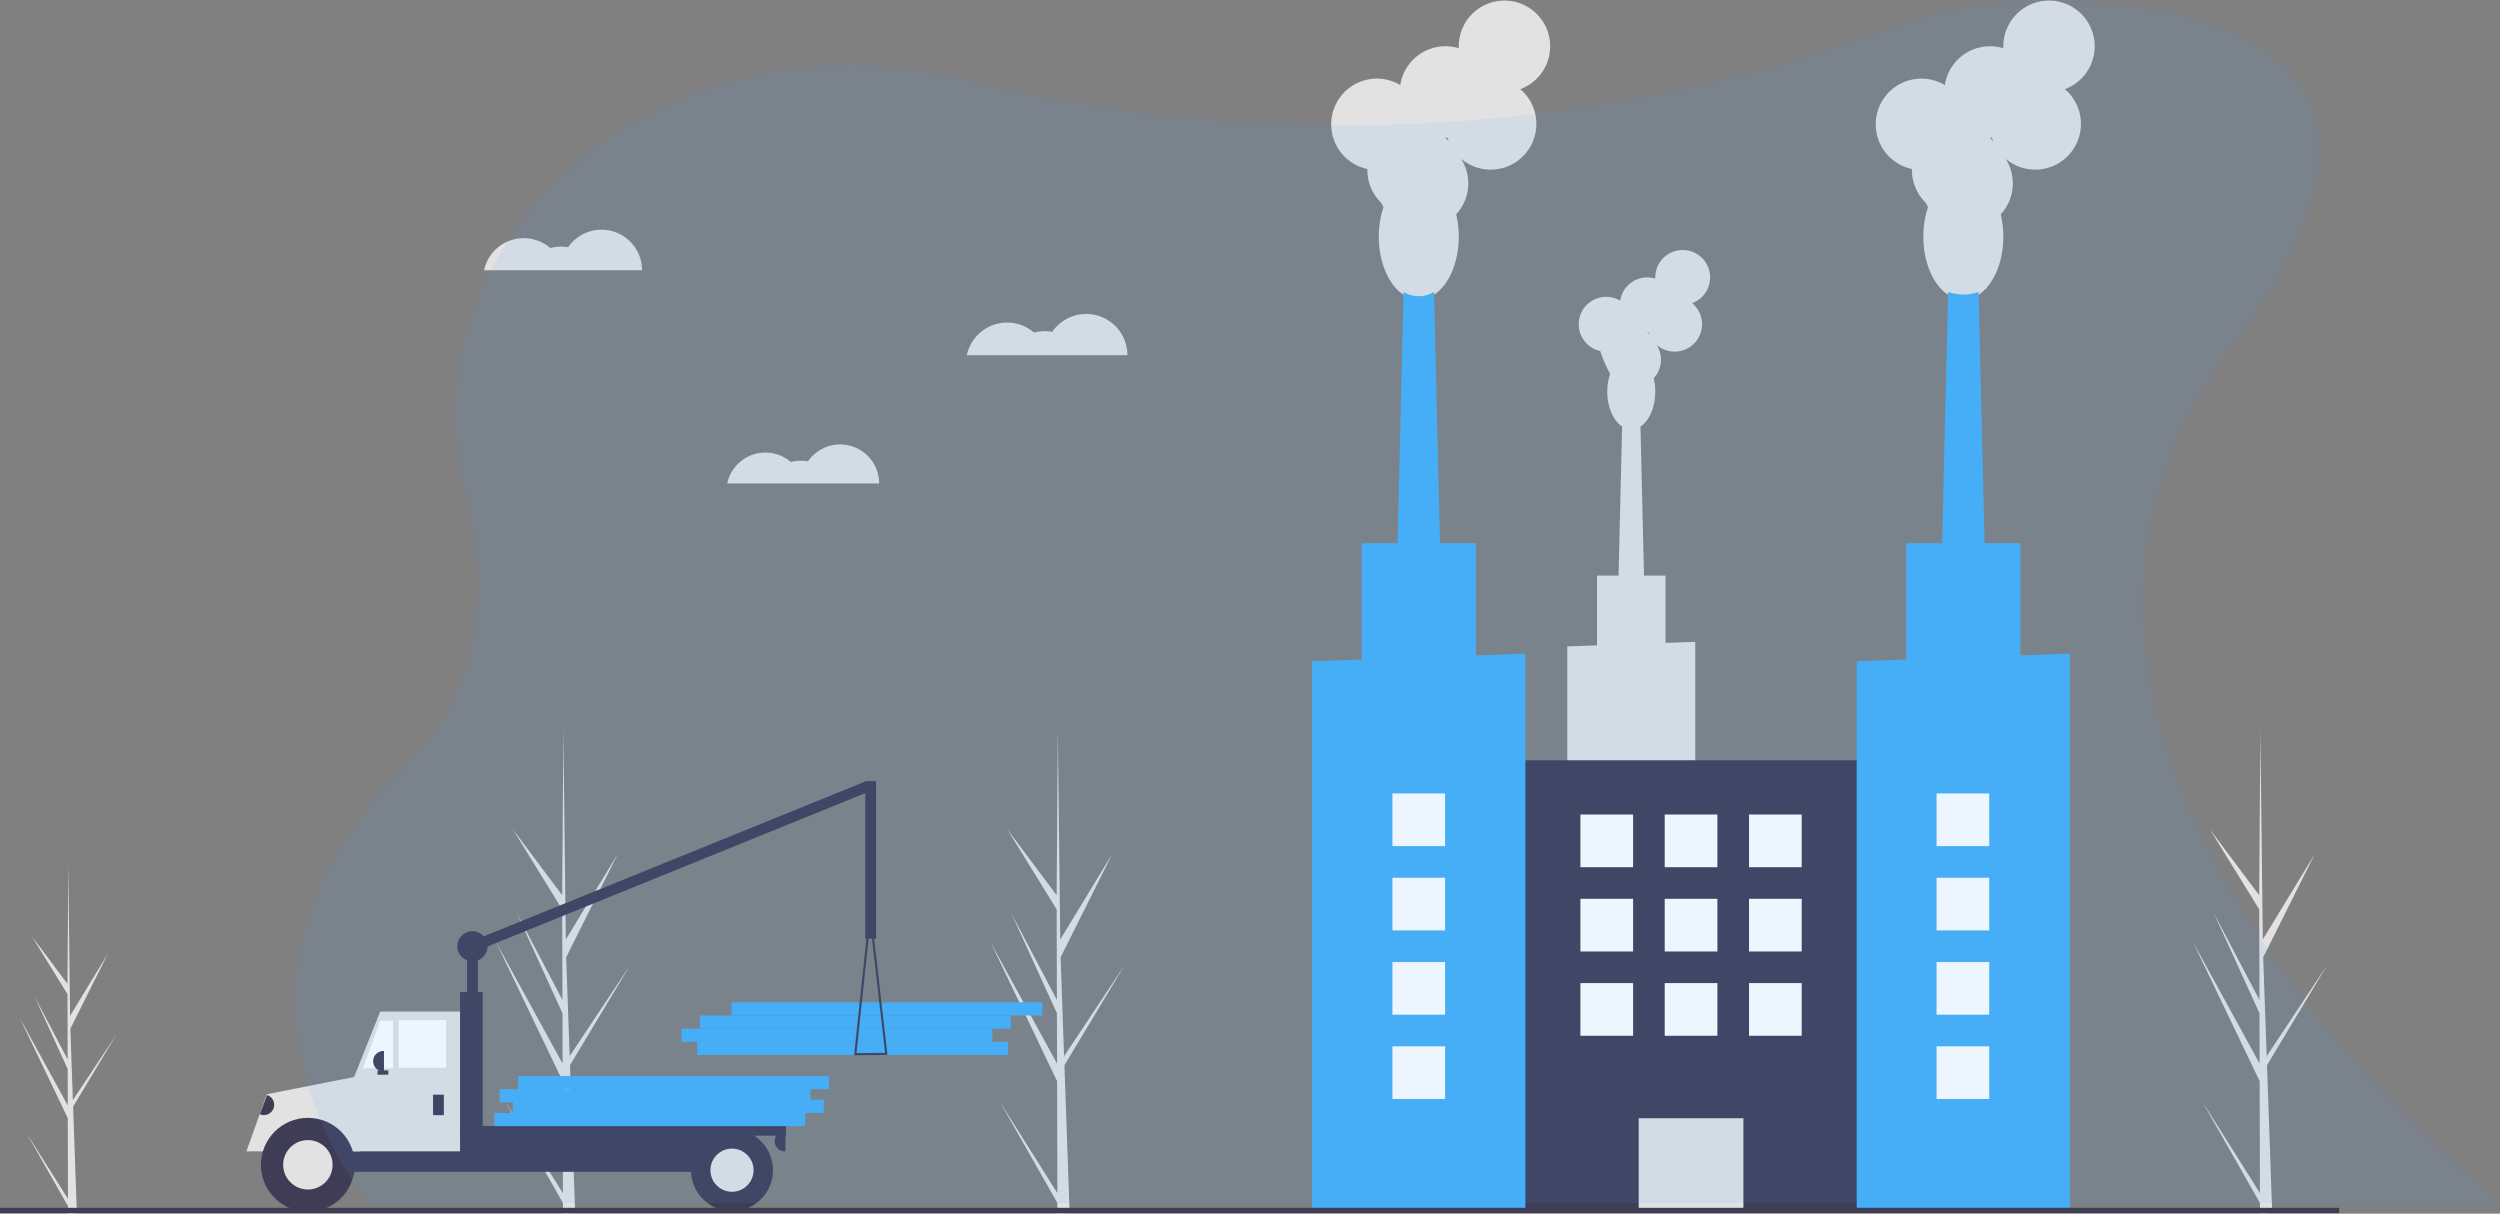 <svg xmlns="http://www.w3.org/2000/svg" width="679.659" height="329.946" viewBox="0 0 679.659 329.946">
  <rect x="0" y="0" width="679.659" height="329.946" fill="#808080" stroke="none"/>
  <g id="Group_55" data-name="Group 55" transform="translate(0 0.156)">
    <path id="Path_765" data-name="Path 765" d="M362.477,622.458,346.812,597.6l15.672,27.567.008,2.833q1.676-.02,3.319-.128l-1.278-36.388.017-.281-.029-.054-.122-3.438,16.379-27.246-16.4,24.671-.049.728-.965-27.492,14.081-28.189L363.259,553.54l-.66-56.984,0-.19,0,.187-.321,44.928L348.818,523.5l13.467,21.846.062,24.607-12.484-23.766,12.491,27.384.035,13.683-18.134-33.09L362.4,592.032Z" transform="translate(-209.442 -298.268)" fill="#e2e2e2"/>
    <path id="Path_766" data-name="Path 766" d="M550.189,622.458,534.524,597.6,550.2,625.167,550.2,628q1.676-.02,3.319-.129l-1.278-36.387.017-.281-.029-.054-.122-3.438,16.379-27.246-16.4,24.671-.049.728-.965-27.492,14.081-28.189L550.971,553.54l-.66-56.984,0-.19,0,.187-.321,44.928L536.529,523.5,550,545.351l.062,24.607-12.484-23.766,12.491,27.383.034,13.683-18.134-33.09,18.148,37.864Z" transform="translate(-262.73 -298.268)" fill="#e2e2e2"/>
    <path id="Path_767" data-name="Path 767" d="M176.595,638.582l-11.311-17.951L176.6,640.538l.006,2.045q1.21-.014,2.4-.093l-.923-26.275.012-.2-.021-.039-.088-2.483,11.827-19.674-11.839,17.815-.035.526-.7-19.852,10.168-20.355L177.16,588.817l-.477-41.148,0-.137,0,.135-.232,32.442-9.716-12.981,9.724,15.775.045,17.769-9.015-17.161,9.02,19.773.025,9.88L163.436,589.27l13.1,27.341Z" transform="translate(-158.111 -312.792)" fill="#e2e2e2"/>
    <path id="Path_768" data-name="Path 768" d="M1006.726,622.458,991.061,597.6l15.672,27.567.008,2.833q1.676-.02,3.319-.128l-1.278-36.388.017-.281-.029-.054-.122-3.438,16.379-27.246-16.4,24.671-.049.728-.965-27.492,14.081-28.189-14.191,23.358-.66-56.984,0-.19,0,.187-.321,44.928L993.067,523.5l13.467,21.846.063,24.607-12.484-23.766,12.491,27.384.035,13.683L988.5,554.168l18.148,37.864Z" transform="translate(-392.332 -298.268)" fill="#e2e2e2"/>
    <rect id="Rectangle_603" data-name="Rectangle 603" width="84.502" height="3.581" transform="translate(274.069 286.658) rotate(180)" fill="#45aff7"/>
    <rect id="Rectangle_604" data-name="Rectangle 604" width="84.502" height="3.581" transform="translate(269.772 283.078) rotate(180)" fill="#45aff7"/>
    <rect id="Rectangle_605" data-name="Rectangle 605" width="84.502" height="3.581" transform="translate(274.785 279.497) rotate(180)" fill="#45aff7"/>
    <rect id="Rectangle_606" data-name="Rectangle 606" width="84.502" height="3.581" transform="translate(283.378 275.916) rotate(180)" fill="#45aff7"/>
    <rect id="Rectangle_607" data-name="Rectangle 607" width="2.934" height="20.831" transform="translate(129.911 277.344) rotate(180)" fill="#3f3d56"/>
    <rect id="Rectangle_608" data-name="Rectangle 608" width="2.934" height="117.172" transform="translate(128.072 258.968) rotate(-112.092)" fill="#3f3d56"/>
    <rect id="Rectangle_609" data-name="Rectangle 609" width="25.525" height="9.975" transform="translate(98.225 308.444) rotate(180)" fill="#3f3d56"/>
    <rect id="Rectangle_610" data-name="Rectangle 610" width="125.865" height="11.149" transform="translate(200.912 318.419) rotate(180)" fill="#3f3d56"/>
    <path id="Path_769" data-name="Path 769" d="M133.68,421.8H163.9V383.806H141.308l-7.628,19.163Z" transform="translate(-37.949 -108.956)" fill="#e2e2e2"/>
    <rect id="Rectangle_611" data-name="Rectangle 611" width="12.909" height="12.909" transform="translate(121.256 290.107) rotate(180)" fill="#fff"/>
    <path id="Path_770" data-name="Path 770" d="M137.777,400.2h8.215V387.289h-3.521Z" transform="translate(-39.112 -109.945)" fill="#fff"/>
    <rect id="Rectangle_612" data-name="Rectangle 612" width="2.934" height="5.574" transform="translate(120.669 303.016) rotate(180)" fill="#3f3d56"/>
    <path id="Path_771" data-name="Path 771" d="M0,0H.147A2.787,2.787,0,0,1,2.934,2.787h0A2.787,2.787,0,0,1,.147,5.574H0V0Z" transform="translate(104.386 291.134) rotate(180)" fill="#3f3d56"/>
    <path id="Path_772" data-name="Path 772" d="M0,0H.147A2.787,2.787,0,0,1,2.934,2.787h0A2.787,2.787,0,0,1,.147,5.574H0V0Z" transform="translate(213.528 312.845) rotate(180)" fill="#3f3d56"/>
    <path id="Path_773" data-name="Path 773" d="M266.546,642.8a14.516,14.516,0,0,0-11.283,5.617H249.53l5.574-15.528,25.965-5.121-.733,20.649h-2.506a14.516,14.516,0,0,0-11.283-5.616Z" transform="translate(-182.551 -335.569)" fill="#e2e2e2"/>
    <circle id="Ellipse_472" data-name="Ellipse 472" cx="12.763" cy="12.763" r="12.763" transform="translate(70.94 303.749)" fill="#3f3d56"/>
    <circle id="Ellipse_473" data-name="Ellipse 473" cx="6.717" cy="6.717" r="6.717" transform="translate(76.985 309.795)" fill="#e2e2e2"/>
    <circle id="Ellipse_474" data-name="Ellipse 474" cx="11.149" cy="11.149" r="11.149" transform="translate(187.856 306.83)" fill="#3f3d56"/>
    <circle id="Ellipse_475" data-name="Ellipse 475" cx="5.868" cy="5.868" r="5.868" transform="translate(193.137 312.111)" fill="#e2e2e2"/>
    <rect id="Rectangle_613" data-name="Rectangle 613" width="6.161" height="44.449" transform="translate(131.231 314.018) rotate(180)" fill="#3f3d56"/>
    <rect id="Rectangle_614" data-name="Rectangle 614" width="88.605" height="2.641" transform="translate(213.674 308.591) rotate(180)" fill="#3f3d56"/>
    <rect id="Rectangle_615" data-name="Rectangle 615" width="2.934" height="1.174" transform="translate(105.56 292.014) rotate(180)" fill="#3f3d56"/>
    <path id="Path_774" data-name="Path 774" d="M480.364,604.639a.293.293,0,0,1-.075-.228l4.046-38.264a.293.293,0,0,1,.291-.263h0a.293.293,0,0,1,.292.26l4.376,38.184a.294.294,0,0,1-.289.327l-8.423.079h0A.293.293,0,0,1,480.364,604.639Zm4.275-35.782-3.732,35.288,7.768-.073Z" transform="translate(-248.059 -318.002)" fill="#3f3d56"/>
    <path id="Path_775" data-name="Path 775" d="M0,0H.147A2.787,2.787,0,0,1,2.934,2.787h0A2.787,2.787,0,0,1,.147,5.574H0V0Z" transform="matrix(0.935, 0.354, -0.354, 0.935, 72.607, 297.545)" fill="#3f3d56"/>
    <rect id="Rectangle_616" data-name="Rectangle 616" width="2.934" height="42.835" transform="translate(238.173 255.046) rotate(180)" fill="#3f3d56"/>
    <circle id="Ellipse_476" data-name="Ellipse 476" cx="4.107" cy="4.107" r="4.107" transform="translate(124.336 252.993)" fill="#3f3d56"/>
    <rect id="Rectangle_617" data-name="Rectangle 617" width="84.502" height="3.581" transform="translate(218.927 305.993) rotate(180)" fill="#45aff7"/>
    <rect id="Rectangle_618" data-name="Rectangle 618" width="84.502" height="3.581" transform="translate(223.94 302.413) rotate(180)" fill="#45aff7"/>
    <rect id="Rectangle_619" data-name="Rectangle 619" width="84.502" height="3.581" transform="translate(220.36 299.548) rotate(180)" fill="#45aff7"/>
    <rect id="Rectangle_620" data-name="Rectangle 620" width="84.502" height="3.581" transform="translate(225.373 295.968) rotate(180)" fill="#45aff7"/>
    <path id="Path_776" data-name="Path 776" d="M533.989,341.052a11.168,11.168,0,0,1,7.331,2.731,11.176,11.176,0,0,1,4.932-.217,11.214,11.214,0,0,1,20.449,6.364H523.019A11.218,11.218,0,0,1,533.989,341.052Z" transform="translate(-260.19 -253.513)" fill="#e2e2e2"/>
    <path id="Path_777" data-name="Path 777" d="M442.461,390.451a10.559,10.559,0,0,1,6.93,2.582,10.565,10.565,0,0,1,4.663-.2,10.6,10.6,0,0,1,19.332,6.017h-41.3A10.605,10.605,0,0,1,442.461,390.451Z" transform="translate(-234.377 -267.573)" fill="#e2e2e2"/>
    <path id="Path_778" data-name="Path 778" d="M350.546,309.024a10.986,10.986,0,0,1,7.211,2.687,10.993,10.993,0,0,1,4.851-.213,11.031,11.031,0,0,1,20.114,6.26H339.756A11.035,11.035,0,0,1,350.546,309.024Z" transform="translate(-208.165 -244.432)" fill="#e2e2e2"/>
    <path id="Path_779" data-name="Path 779" d="M751,422.2v89.447h34.785V420.958l-8.075.288v-18.3h-5.857l-.965-40.535c2.363-1.54,4.027-5.2,4.027-9.469a15.521,15.521,0,0,0-.425-3.641,7.448,7.448,0,0,0,.8-9.072,7.453,7.453,0,1,0,9.659-11.352,7.455,7.455,0,1,0-10.036-6.994c0,.109,0,.217.008.325a7.459,7.459,0,0,0-9.552,6,7.454,7.454,0,1,0-5.36,13.7c0,.054,0,.108,0,.162a36.233,36.233,0,0,0,2.633,6.04,15.057,15.057,0,0,0-.769,4.83c0,4.271,1.663,7.929,4.026,9.469l-.965,40.535h-5.857v18.968Zm21.721-85.41h.019c.108,0,.214,0,.321-.008q.1.33.23.647a7.484,7.484,0,0,0-.57-.64Z" transform="translate(-324.909 -246.618)" fill="#e2e2e2"/>
    <rect id="Rectangle_621" data-name="Rectangle 621" width="105.597" height="122.162" transform="translate(512.535 328.698) rotate(180)" fill="#3f3d56"/>
    <rect id="Rectangle_622" data-name="Rectangle 622" width="28.47" height="24.847" transform="translate(473.971 328.698) rotate(180)" fill="#e2e2e2"/>
    <path id="Path_780" data-name="Path 780" d="M671.209,265.536c0,.09-.007.18-.007.27a12.384,12.384,0,0,0,3.767,8.907,12.431,12.431,0,0,0,.621,1.16,25.082,25.082,0,0,0-1.282,8.05c0,9.434,4.867,17.082,10.87,17.082s10.87-7.648,10.87-17.082a25.851,25.851,0,0,0-.708-6.068,12.413,12.413,0,0,0,1.337-15.119,12.421,12.421,0,1,0,16.1-18.92,12.424,12.424,0,1,0-16.727-11.656c0,.182.006.362.014.542a12.431,12.431,0,0,0-15.919,10,12.424,12.424,0,1,0-8.934,22.829Zm21.216-8.529c.179,0,.357-.006.535-.014q.167.551.384,1.078a12.453,12.453,0,0,0-.95-1.066Z" transform="translate(-299.464 -219.737)" fill="#e2e2e2"/>
    <path id="Path_781" data-name="Path 781" d="M685.941,417.292h12.425l-.444-18.633v-.007L696.3,330.327a7.945,7.945,0,0,1-8.285,0l-1.626,68.325v.007Z" transform="translate(-306.44 -251.132)" fill="#45aff7"/>
    <path id="Path_782" data-name="Path 782" d="M498.141,238.1V387.181h57.971V236.03l-13.457.48v-30.5H511.6v31.609Z" transform="translate(-141.413 -58.483)" fill="#45aff7"/>
    <path id="Path_783" data-name="Path 783" d="M877.939,265.536c0,.09-.007.18-.007.27a12.384,12.384,0,0,0,3.767,8.907,12.411,12.411,0,0,0,.621,1.16,25.084,25.084,0,0,0-1.282,8.05c0,9.434,4.867,17.082,10.87,17.082s10.87-7.648,10.87-17.082a25.861,25.861,0,0,0-.708-6.068,12.413,12.413,0,0,0,1.337-15.119,12.421,12.421,0,1,0,16.1-18.92,12.424,12.424,0,1,0-16.727-11.656c0,.182.006.362.014.542a12.431,12.431,0,0,0-15.919,10,12.424,12.424,0,1,0-8.934,22.829Zm21.216-8.53c.179,0,.357-.006.535-.014q.167.551.384,1.078a12.438,12.438,0,0,0-.95-1.066Z" transform="translate(-358.151 -219.737)" fill="#e2e2e2"/>
    <path id="Path_784" data-name="Path 784" d="M892.674,417.294H905.1l-2.07-86.963a12.246,12.246,0,0,1-8.282,0Z" transform="translate(-365.128 -251.133)" fill="#45aff7"/>
    <path id="Path_785" data-name="Path 785" d="M704.871,238.1V387.181h57.977V236.03l-4.762.172-8.7.308v-30.5H718.327v31.609Z" transform="translate(-200.1 -58.483)" fill="#45aff7"/>
    <rect id="Rectangle_623" data-name="Rectangle 623" width="14.322" height="14.322" transform="translate(489.813 235.603) rotate(180)" fill="#fff"/>
    <rect id="Rectangle_624" data-name="Rectangle 624" width="14.322" height="14.322" transform="translate(466.897 235.603) rotate(180)" fill="#fff"/>
    <rect id="Rectangle_625" data-name="Rectangle 625" width="14.322" height="14.322" transform="translate(443.981 235.603) rotate(180)" fill="#fff"/>
    <rect id="Rectangle_626" data-name="Rectangle 626" width="14.322" height="14.322" transform="translate(489.813 258.519) rotate(180)" fill="#fff"/>
    <rect id="Rectangle_627" data-name="Rectangle 627" width="14.322" height="14.322" transform="translate(466.897 258.519) rotate(180)" fill="#fff"/>
    <rect id="Rectangle_628" data-name="Rectangle 628" width="14.322" height="14.322" transform="translate(443.981 258.519) rotate(180)" fill="#fff"/>
    <rect id="Rectangle_629" data-name="Rectangle 629" width="14.322" height="14.322" transform="translate(489.813 281.434) rotate(180)" fill="#fff"/>
    <rect id="Rectangle_630" data-name="Rectangle 630" width="14.322" height="14.322" transform="translate(466.897 281.434) rotate(180)" fill="#fff"/>
    <rect id="Rectangle_631" data-name="Rectangle 631" width="14.322" height="14.322" transform="translate(443.981 281.434) rotate(180)" fill="#fff"/>
    <rect id="Rectangle_632" data-name="Rectangle 632" width="14.322" height="14.322" transform="translate(392.875 229.874) rotate(180)" fill="#fff"/>
    <rect id="Rectangle_633" data-name="Rectangle 633" width="14.322" height="14.322" transform="translate(392.875 252.79) rotate(180)" fill="#fff"/>
    <rect id="Rectangle_634" data-name="Rectangle 634" width="14.322" height="14.322" transform="translate(392.875 275.705) rotate(180)" fill="#fff"/>
    <rect id="Rectangle_635" data-name="Rectangle 635" width="14.322" height="14.322" transform="translate(392.875 298.621) rotate(180)" fill="#fff"/>
    <rect id="Rectangle_636" data-name="Rectangle 636" width="14.322" height="14.322" transform="translate(540.8 229.874) rotate(180)" fill="#fff"/>
    <rect id="Rectangle_637" data-name="Rectangle 637" width="14.322" height="14.322" transform="translate(540.8 252.79) rotate(180)" fill="#fff"/>
    <rect id="Rectangle_638" data-name="Rectangle 638" width="14.322" height="14.322" transform="translate(540.8 275.705) rotate(180)" fill="#fff"/>
    <rect id="Rectangle_639" data-name="Rectangle 639" width="14.322" height="14.322" transform="translate(540.8 298.621) rotate(180)" fill="#fff"/>
    <rect id="Rectangle_640" data-name="Rectangle 640" width="635.914" height="1.432" transform="translate(0 328.193)" fill="#3f3d56"/>
    <path id="Path_786" data-name="Path 786" d="M31.351,439.726a98.279,98.279,0,0,0,8.553,16.45,70.776,70.776,0,0,0,5.181,7.125.362.362,0,0,0,.057.063H624.411l-.078-.062c-.521-.407-3.581-2.882-8.34-7.125-3.414-3.039-7.7-6.99-12.51-11.743-39.348-38.7-114.931-130.307-51.982-214.225,58.518-78.012-4.488-92.169-46.051-93.821a118.741,118.741,0,0,0-46.838,7.657c-19.2,7.3-54.3,18.483-100.019,23.612-1.5.167-3.013.334-4.545.485a437.89,437.89,0,0,1-72.857,1.324h0c-.714-.042-1.433-.094-2.158-.146a432.937,432.937,0,0,1-71.263-11.024c-1.517-.37-3.013-.719-4.5-1.069C125.276,139.18,53.378,200.68,71.355,270.181c6.646,25.707,4.957,53.108-17.2,75.276C17.877,381.64,22.271,417.277,31.351,439.726Z" transform="translate(55.249 -136.451)" fill="#49a7f8" opacity="0.1"/>
  </g>
</svg>
